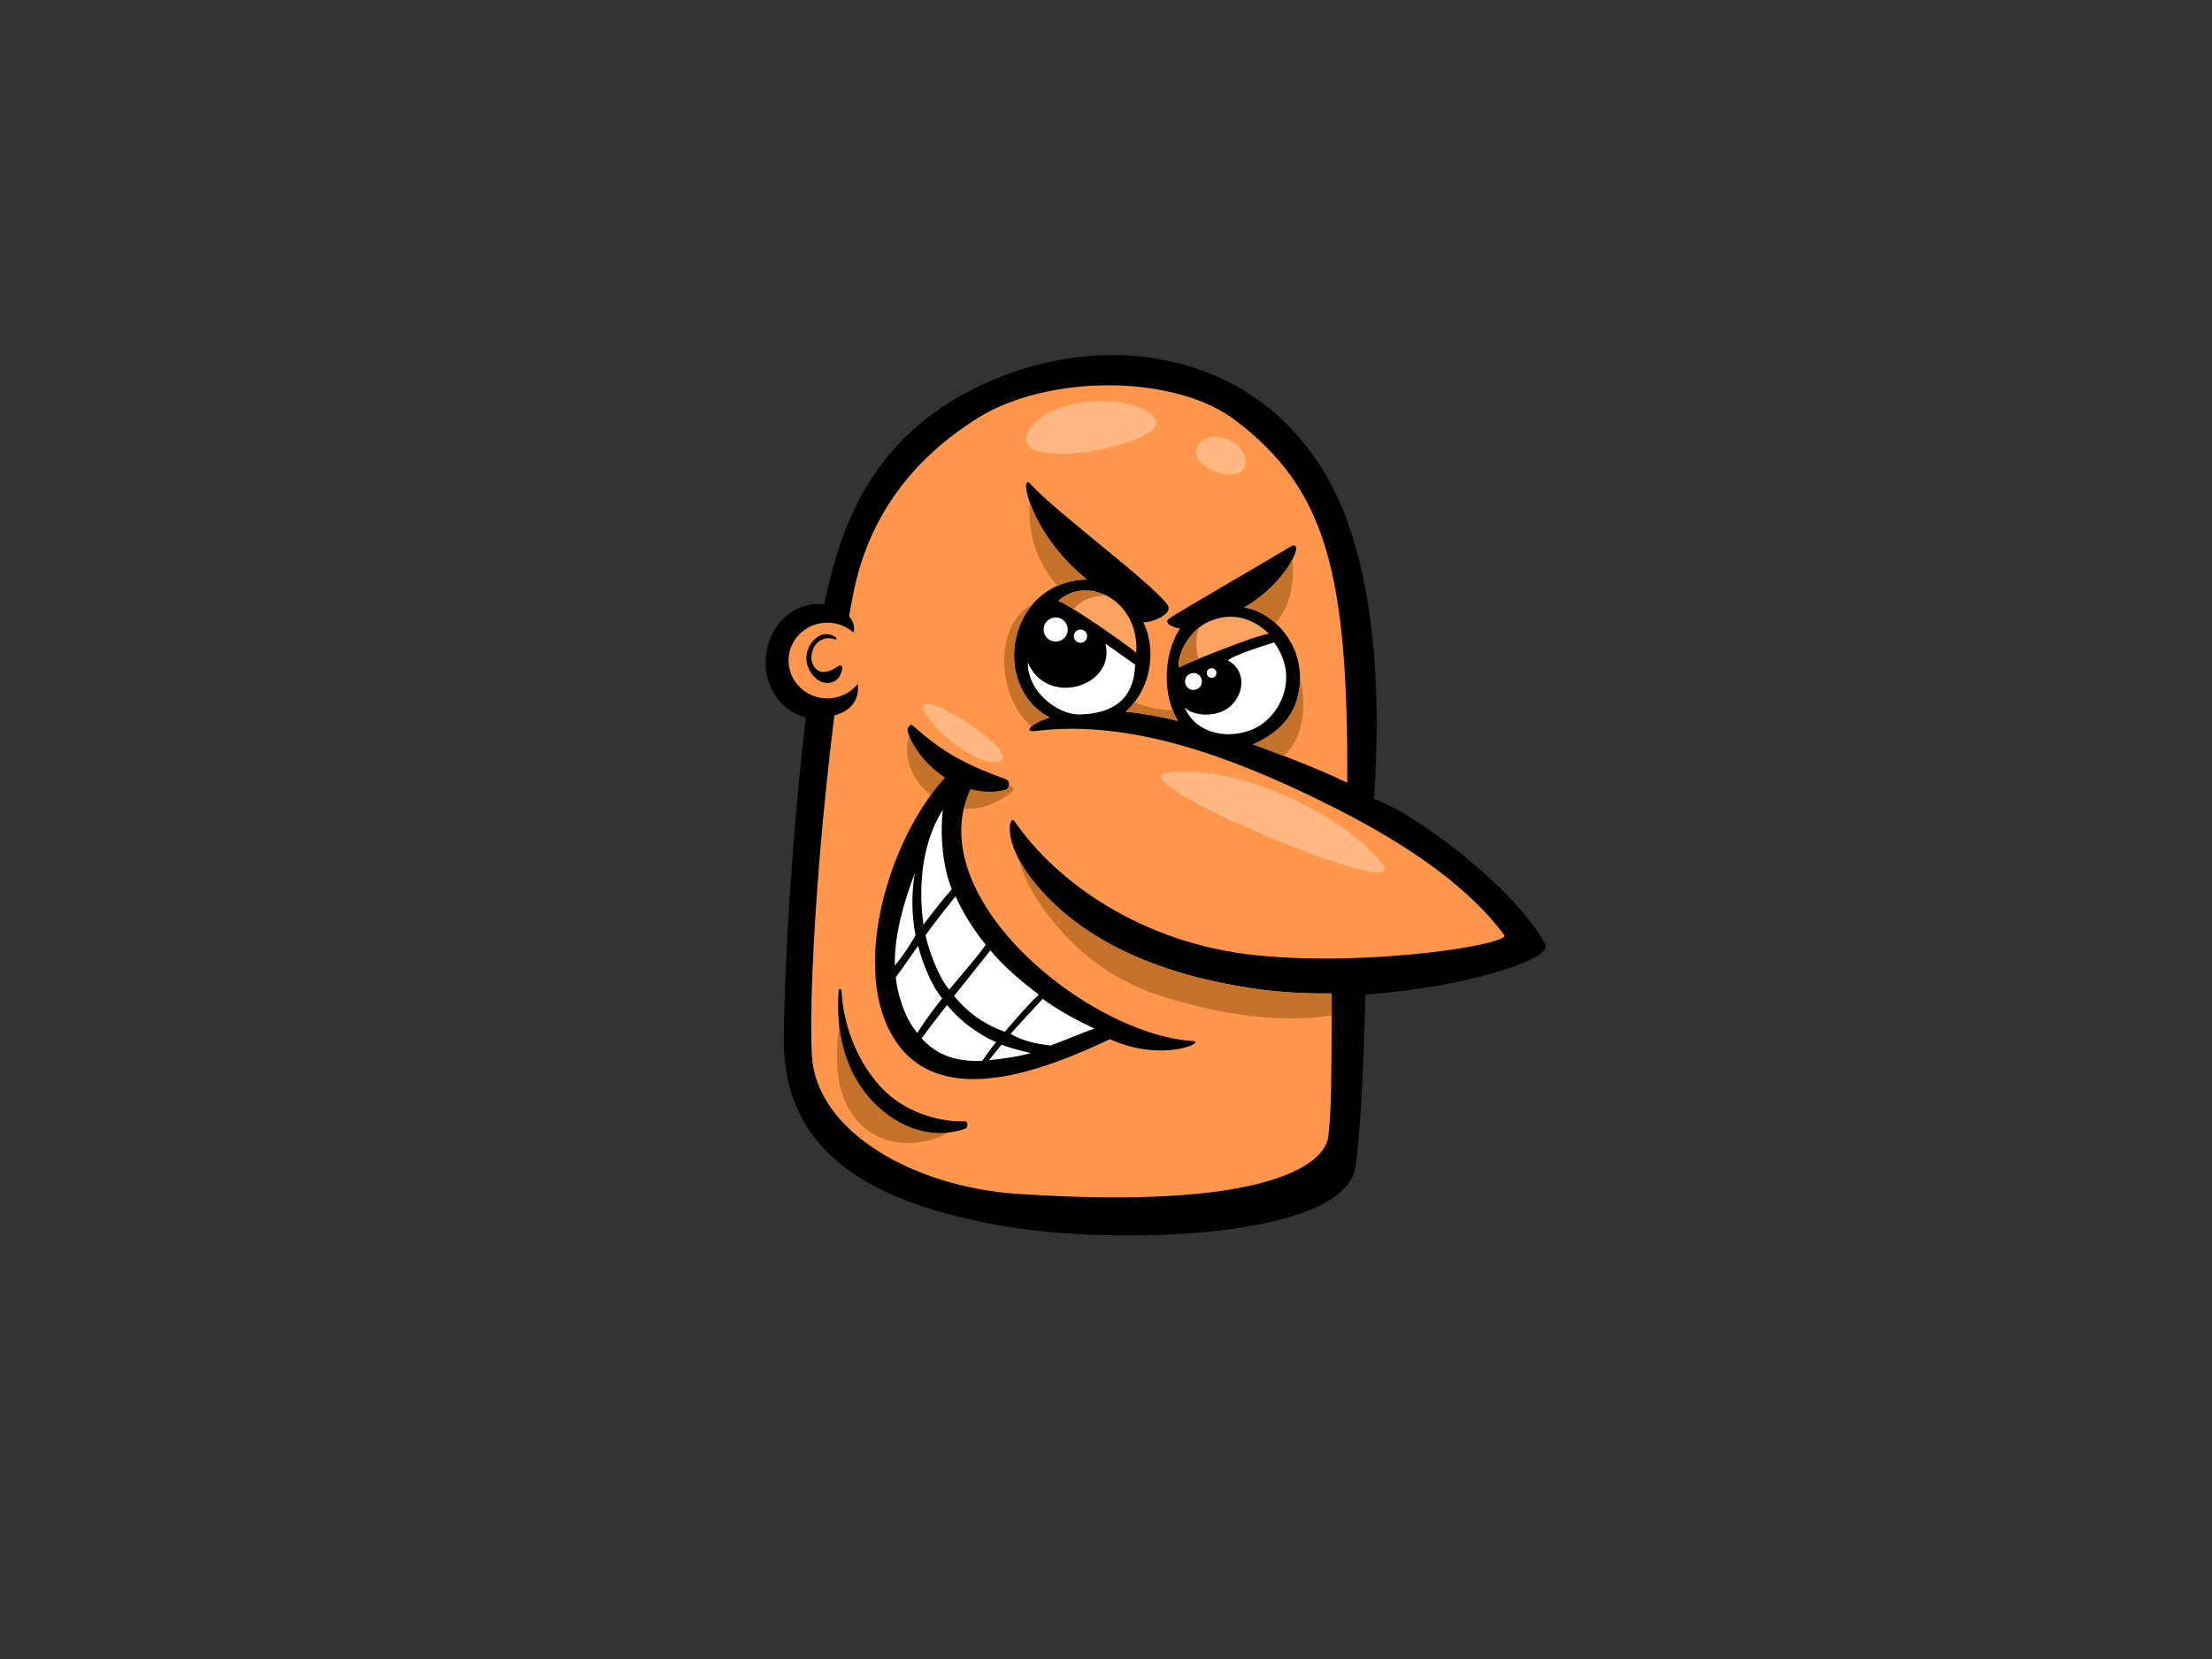 <?xml version="1.0" encoding="utf-8"?>
<!-- Generator: Adobe Illustrator 17.0.0, SVG Export Plug-In . SVG Version: 6.00 Build 0)  -->
<!DOCTYPE svg PUBLIC "-//W3C//DTD SVG 1.1//EN" "http://www.w3.org/Graphics/SVG/1.1/DTD/svg11.dtd">
<svg version="1.1" id="Layer_1" xmlns="http://www.w3.org/2000/svg" xmlns:xlink="http://www.w3.org/1999/xlink" x="0px" y="0px"
	 width="800px" height="600px" viewBox="0 0 800 600" enable-background="new 0 0 800 600" xml:space="preserve">
<rect x="0" y="0" width="800" height="600" fill="#333333" stroke="none"/>
<g>
	<path d="M558.918,341.538c-10.711-20.082-46.603-47.2-61.943-52.565c1.279-21.74,3.191-64.939-9.721-100.519
		c-21.21-58.45-81.498-72.467-131.281-49.665c-47.251,21.642-54.572,61.939-60.349,92.212
		c-5.776,30.273-11.604,100.108-12.174,143.759c-0.568,43.655,33.771,60.324,77.706,68.351
		c41.425,7.567,125.272,4.979,129.055-21.112c2.504-17.258,3.187-48.994,3.612-62.374
		C529.84,357.27,561.712,346.779,558.918,341.538z"/>
	<path fill="#FF964C" d="M366.824,296.871c14.95,21.905,46.049,44.42,87.646,48.63c41.595,4.209,92.01-4.063,89.564-7.344
		c-15.032-20.143-40.369-35.674-65.083-47.872c-31.091-15.344-69.099-30.429-104.456-25.897c-4.315,0.548-2.048-2.628,5.171-4.891
		c-21.672-11.26-15.273-49.24,13.398-49.914c-21.061-17.078-24.63-39.22-20.407-34.568c9.541,10.492,42.55,34.664,49.45,43.529
		c2.96,3.802-6.974,7.011-8.65,6.416c1.946,3.99,2.902,8.615,2.545,13.715c-0.54,7.702-3.931,14.279-8.899,18.713
		c6.289,0.597,12.644,1.807,18.915,3.336c-5.598-9.081-5.423-23.935,0.709-33.399c-0.742-0.049-6.733-1.594-3.775-3.708
		c2.962-2.111,36.792-21.648,43.531-25.781c6.304-3.867-0.846,13.1-16.505,21.813c12.66,2.25,23.827,16.849,19.103,33.311
		c-2.246,7.824-8.54,13.059-15.941,16.235c14.073,5.085,25.963,9.964,34.114,13.897c0.362-76.464-7.876-106.142-40.209-130.901
		c-22.486-17.216-68.191-16.589-92.981-1.265c-24.738,15.293-40.377,36.892-45.644,64.662
		c-10.281,54.211-16.378,138.498-14.784,166.182c1.594,27.681,37.166,47.502,74.092,49.99c88.625,5.977,111.485-9.97,112.703-20.918
		c1.216-10.948,1.026-22.704,1.132-34.643c0.073-8.409,0.057-15.271,0.037-16.908c-9.629,0.112-19.256-0.431-28.753-1.844
		c-29.75-4.419-61.158-15.496-79.764-39.584C362.089,303.628,365.312,294.655,366.824,296.871z"/>
	<path fill="#C5722B" d="M452.848,357.446c-29.75-4.419-61.158-15.496-79.764-39.584c-1.915-2.479-3.377-4.787-4.515-6.919
		c2.651,10.195,9.65,19.796,16.444,27.103c9.768,10.512,22.157,18.333,35.931,22.517c18.968,5.762,40.581,9.877,60.674,6.668
		c0.008-4.025-0.004-6.946-0.016-7.941C471.971,359.402,462.344,358.858,452.848,357.446z"/>
	<path fill="#C5722B" d="M364.713,283.957c-7.252-1.868-14.559-2.512-21.188-6.414c-5.441-3.203-10.118-7.26-14.627-11.589
		c-3.72,11.011,5.135,23.011,16.058,25.783c4.127,1.047,7.841,1.022,11.867-0.239C357.827,291.184,371.131,285.608,364.713,283.957z
		"/>
	<path fill="#C5722B" d="M310.367,405.668c10.161,11.152,26.139,8.213,32.859,3.706c0.973-0.652,1.926-1.328,2.874-2.015
		c-7.937,0.114-15.827-1.609-22.535-5.891c-12.546-8.012-17.748-20.922-19.496-34.801
		C302.539,377.945,300.211,394.516,310.367,405.668z"/>
	<path fill="#C5722B" d="M410.23,253.904c-0.957,1.257-1.972,2.451-3.127,3.483c6.289,0.597,12.644,1.807,18.915,3.336
		c-0.732-1.188-1.329-2.502-1.854-3.871C419.48,256.847,414.821,255.787,410.23,253.904z"/>
	<path fill="#C5722B" d="M464.218,273.391c7.152-6.054,8.548-18.108,5.95-28.364c0.023,2.563-0.309,5.22-1.087,7.933
		c-2.246,7.824-8.54,13.059-15.941,16.235C456.85,270.536,460.58,271.954,464.218,273.391z"/>
	<path fill="#C5722B" d="M449.978,219.649c4.094,0.728,8.021,2.762,11.317,5.717c5.273-6.032,7.029-14.903,6.077-22.948
		C464.79,207.367,458.712,214.788,449.978,219.649z"/>
	<path fill="#C5722B" d="M373.05,262.718c1.081-0.973,3.33-2.189,6.616-3.221c-15.191-7.892-16.571-28.9-6.175-40.998
		C358.998,226.036,360.69,252.352,373.05,262.718z"/>
	<path fill="#C5722B" d="M372.421,181.68c-0.785,11.058,2.408,21.672,10.06,30.175c3.097-1.351,6.616-2.179,10.584-2.273
		C381.245,199.998,374.937,188.821,372.421,181.68z"/>
	<path fill="#FFFFFF" d="M445.606,254.82c4.726-5.01,4.726-12.599-1.576-16.033c3.295-2.146,11.168-4.724,16.75-6.439
		c9.734,13.167,1.572,27.622-7.875,31.49c-9.081,3.714-20.438,1.468-24.479-8.016C431.525,259.161,440.88,259.829,445.606,254.82z"
		/>
	<path fill="#FFA460" d="M426.28,241.364c-0.572-3.869,3.117-12.955,10.735-16.462c9.022-4.151,16.75-0.732,21.903,4.296
		C454.54,229.652,431.036,239.036,426.28,241.364z"/>
	<path fill="#FFFFFF" d="M399.794,232.773c2.432,1.764,9.813,6.921,10.735,7.587c-0.284,11.025-6.297,17.607-19.755,18.036
		c-8.156,0.262-19.183-8.157-19.036-18.749C378.749,255.962,403.659,248.236,399.794,232.773z"/>
	<path fill="#FFA460" d="M382.757,217.315c10.308-9.449,29.347-0.431,28.199,18.754C407.34,233.012,387.882,219.334,382.757,217.315
		z"/>
	<path fill="#C5722B" d="M433.53,227.091c-5.239,4.227-7.726,11.054-7.25,14.273c1.269-0.621,3.898-1.752,7.121-3.076
		C432.397,234.617,432.41,230.59,433.53,227.091z"/>
	<path fill="#C5722B" d="M399.851,215.307c-5.654-2.743-12.309-2.381-17.094,2.007c1.189,0.468,3.164,1.58,5.517,3.023
		C390.866,217.008,395.158,215.497,399.851,215.307z"/>
	<path d="M431.408,376.502c-37.896-2.369-98.596-51.907-80.439-91.129c4.131,1.13,8.399,1.343,12.487,0.27
		c1.735-0.456,2.034-3.178,0.374-3.794c-13.253-4.877-22.128-8.998-33.605-19.371c-1.157-1.044-2.332,1.089-1.938,2.212
		c2.279,6.502,7.328,12.493,13.533,16.53c-20.346,21.946-35.014,70.188-17.74,95.526c17.075,25.063,55.024,9.582,77.357-0.914
		C420.309,384.427,436.477,376.817,431.408,376.502z"/>
	<path fill="#FFFFFF" d="M375.724,359.725c-3.839,3.383-12.156,13.243-12.336,13.462c-6.823-2.482-12.936-6.383-18.328-12.996
		c4.069-5.167,8.701-10.847,13.127-16.468C363.303,349.832,369.279,354.85,375.724,359.725z"/>
	<path fill="#FFFFFF" d="M356.484,341.681c-3.693,5.284-9.036,11.142-13.165,16.219c-3.687-4.131-7.399-13.952-8.593-19.649
		c3.123-4.46,7.475-9.815,10.862-14.108C348.308,330.226,352.11,336.185,356.484,341.681z"/>
	<path fill="#FFFFFF" d="M340.991,292.819c-1.018,8.781-0.184,20.276,3.234,28.771c-3.266,3.714-7.178,8.74-10.242,12.799
		C332.408,323.142,332.479,306.438,340.991,292.819z"/>
	<path fill="#FFFFFF" d="M330.822,315.878c-1.196,7.491-1.134,15.019,0.3,22.388c-2.218,3.927-4.942,8.012-7.493,10.905
		C323.42,338.425,326.717,326.702,330.822,315.878z"/>
	<path fill="#FFFFFF" d="M323.966,353.432c2.61-3.508,5.572-7.79,8.074-11.377c1.553,5.936,4.525,13.924,8.717,19.031
		c-3.217,4.043-6.32,8.149-9,12.499C327.032,368.071,324.485,359.036,323.966,353.432z"/>
	<path fill="#FFFFFF" d="M333.313,375.523c2.984-4.074,6.058-8.082,9.186-12.049c4.634,5.688,10.847,10.302,17.74,13.462
		c-1.752,2.158-3.411,4.386-4.947,6.702C346.906,384.081,339.169,382.123,333.313,375.523z"/>
	<path fill="#FFFFFF" d="M357.669,383.439c1.486-1.897,3.025-3.771,4.575-5.621c2.9,1.183,7.542,2.383,10.584,3.021
		C368.292,382.184,362.084,382.98,357.669,383.439z"/>
	<path fill="#FFFFFF" d="M379.979,378.115c-5.833-0.619-10.557-1.872-14.473-4.19c3.383-3.847,7.661-8.411,11.579-12.666
		c5.643,4.117,12.607,7.914,18.723,10.727C392.086,373.295,384.141,376.6,379.979,378.115z"/>
	<path d="M348.798,405.49c-6.533,0.454-18.359-1.979-26.88-9.172c-10.576-8.928-16.996-24.378-17.587-38.118
		c-0.02-0.564-0.954-0.636-0.999-0.057c-1.149,13.844,1.887,28.632,11.422,39.249c7.92,8.82,20.548,15.508,34.298,10.827
		C350.194,407.828,350.164,405.396,348.798,405.49z"/>
	<circle fill="#FFFFFF" cx="381.809" cy="227.673" r="4.37"/>
	<path fill="#FFFFFF" d="M393.171,230.079c0,1.327-1.077,2.404-2.404,2.404c-1.324,0-2.402-1.077-2.402-2.404
		c0-1.331,1.077-2.406,2.402-2.406C392.094,227.673,393.171,228.749,393.171,230.079z"/>
	<path fill="#FFFFFF" d="M434.695,246.466c0,1.692-1.369,3.064-3.06,3.064s-3.062-1.372-3.062-3.064
		c0-1.688,1.372-3.058,3.062-3.058S434.695,244.778,434.695,246.466z"/>
	<circle fill="#FFFFFF" cx="438.19" cy="243.408" r="1.75"/>
	<path d="M276.877,239.735c0,10.935,8.229,19.931,17.435,19.931c7.322,0,17.603-2.298,15.782-13.39
		c0.578-2.011,0.893-4.166,0.893-6.41c0-3.898-0.95-7.534-2.588-10.598c2.385-4.227-3.751-11.628-13.664-10.782
		C284.11,219.389,276.877,228.8,276.877,239.735z"/>
	<path fill="#FF964C" d="M285.184,238.889c0,7.563,6.277,13.695,14.022,13.695c7.74,0,14.022-6.132,14.022-13.695
		c0-7.565-6.281-13.695-14.022-13.695C291.461,225.194,285.184,231.324,285.184,238.889z"/>
	<path d="M302.382,230.605c0.309,0.229,0.131,0.824-0.286,0.666c-4.748-1.78-8.679,1.792-8.654,6.639
		c0.014,2.324,1.531,4.853,3.984,5.12c1.844,0.202,4.521-1.143,5.897-2.24c0.636-0.507,1.459,0.292,1.31,0.963
		c-0.466,2.105-1.139,3.9-3.236,4.801c-1.529,0.66-3.248,0.585-4.736-0.157c-2.592-1.292-4.303-3.965-4.889-6.749
		C290.549,233.881,296.568,226.316,302.382,230.605z"/>
	<path fill="#FFB881" d="M434.118,160.032c6.013-6.013,18.872,1.889,16.041,8.967C447.329,176.073,426.57,167.582,434.118,160.032z"
		/>
	<path fill="#FFB881" d="M372.312,155.314c6.994-11.763,37.272-13.682,45.293-4.245C425.626,160.506,361.931,172.77,372.312,155.314
		z"/>
	<path fill="#FFB881" d="M422.323,279.396c27.236-3.244,66.051,16.984,77.847,33.497
		C509.989,326.637,402.506,281.755,422.323,279.396z"/>
	<path fill="#FFB881" d="M334.57,257.693c4.628,8.899,22.187,20.781,27.363,17.456C368.539,270.904,328.436,245.898,334.57,257.693z
		"/>
</g>
</svg>
